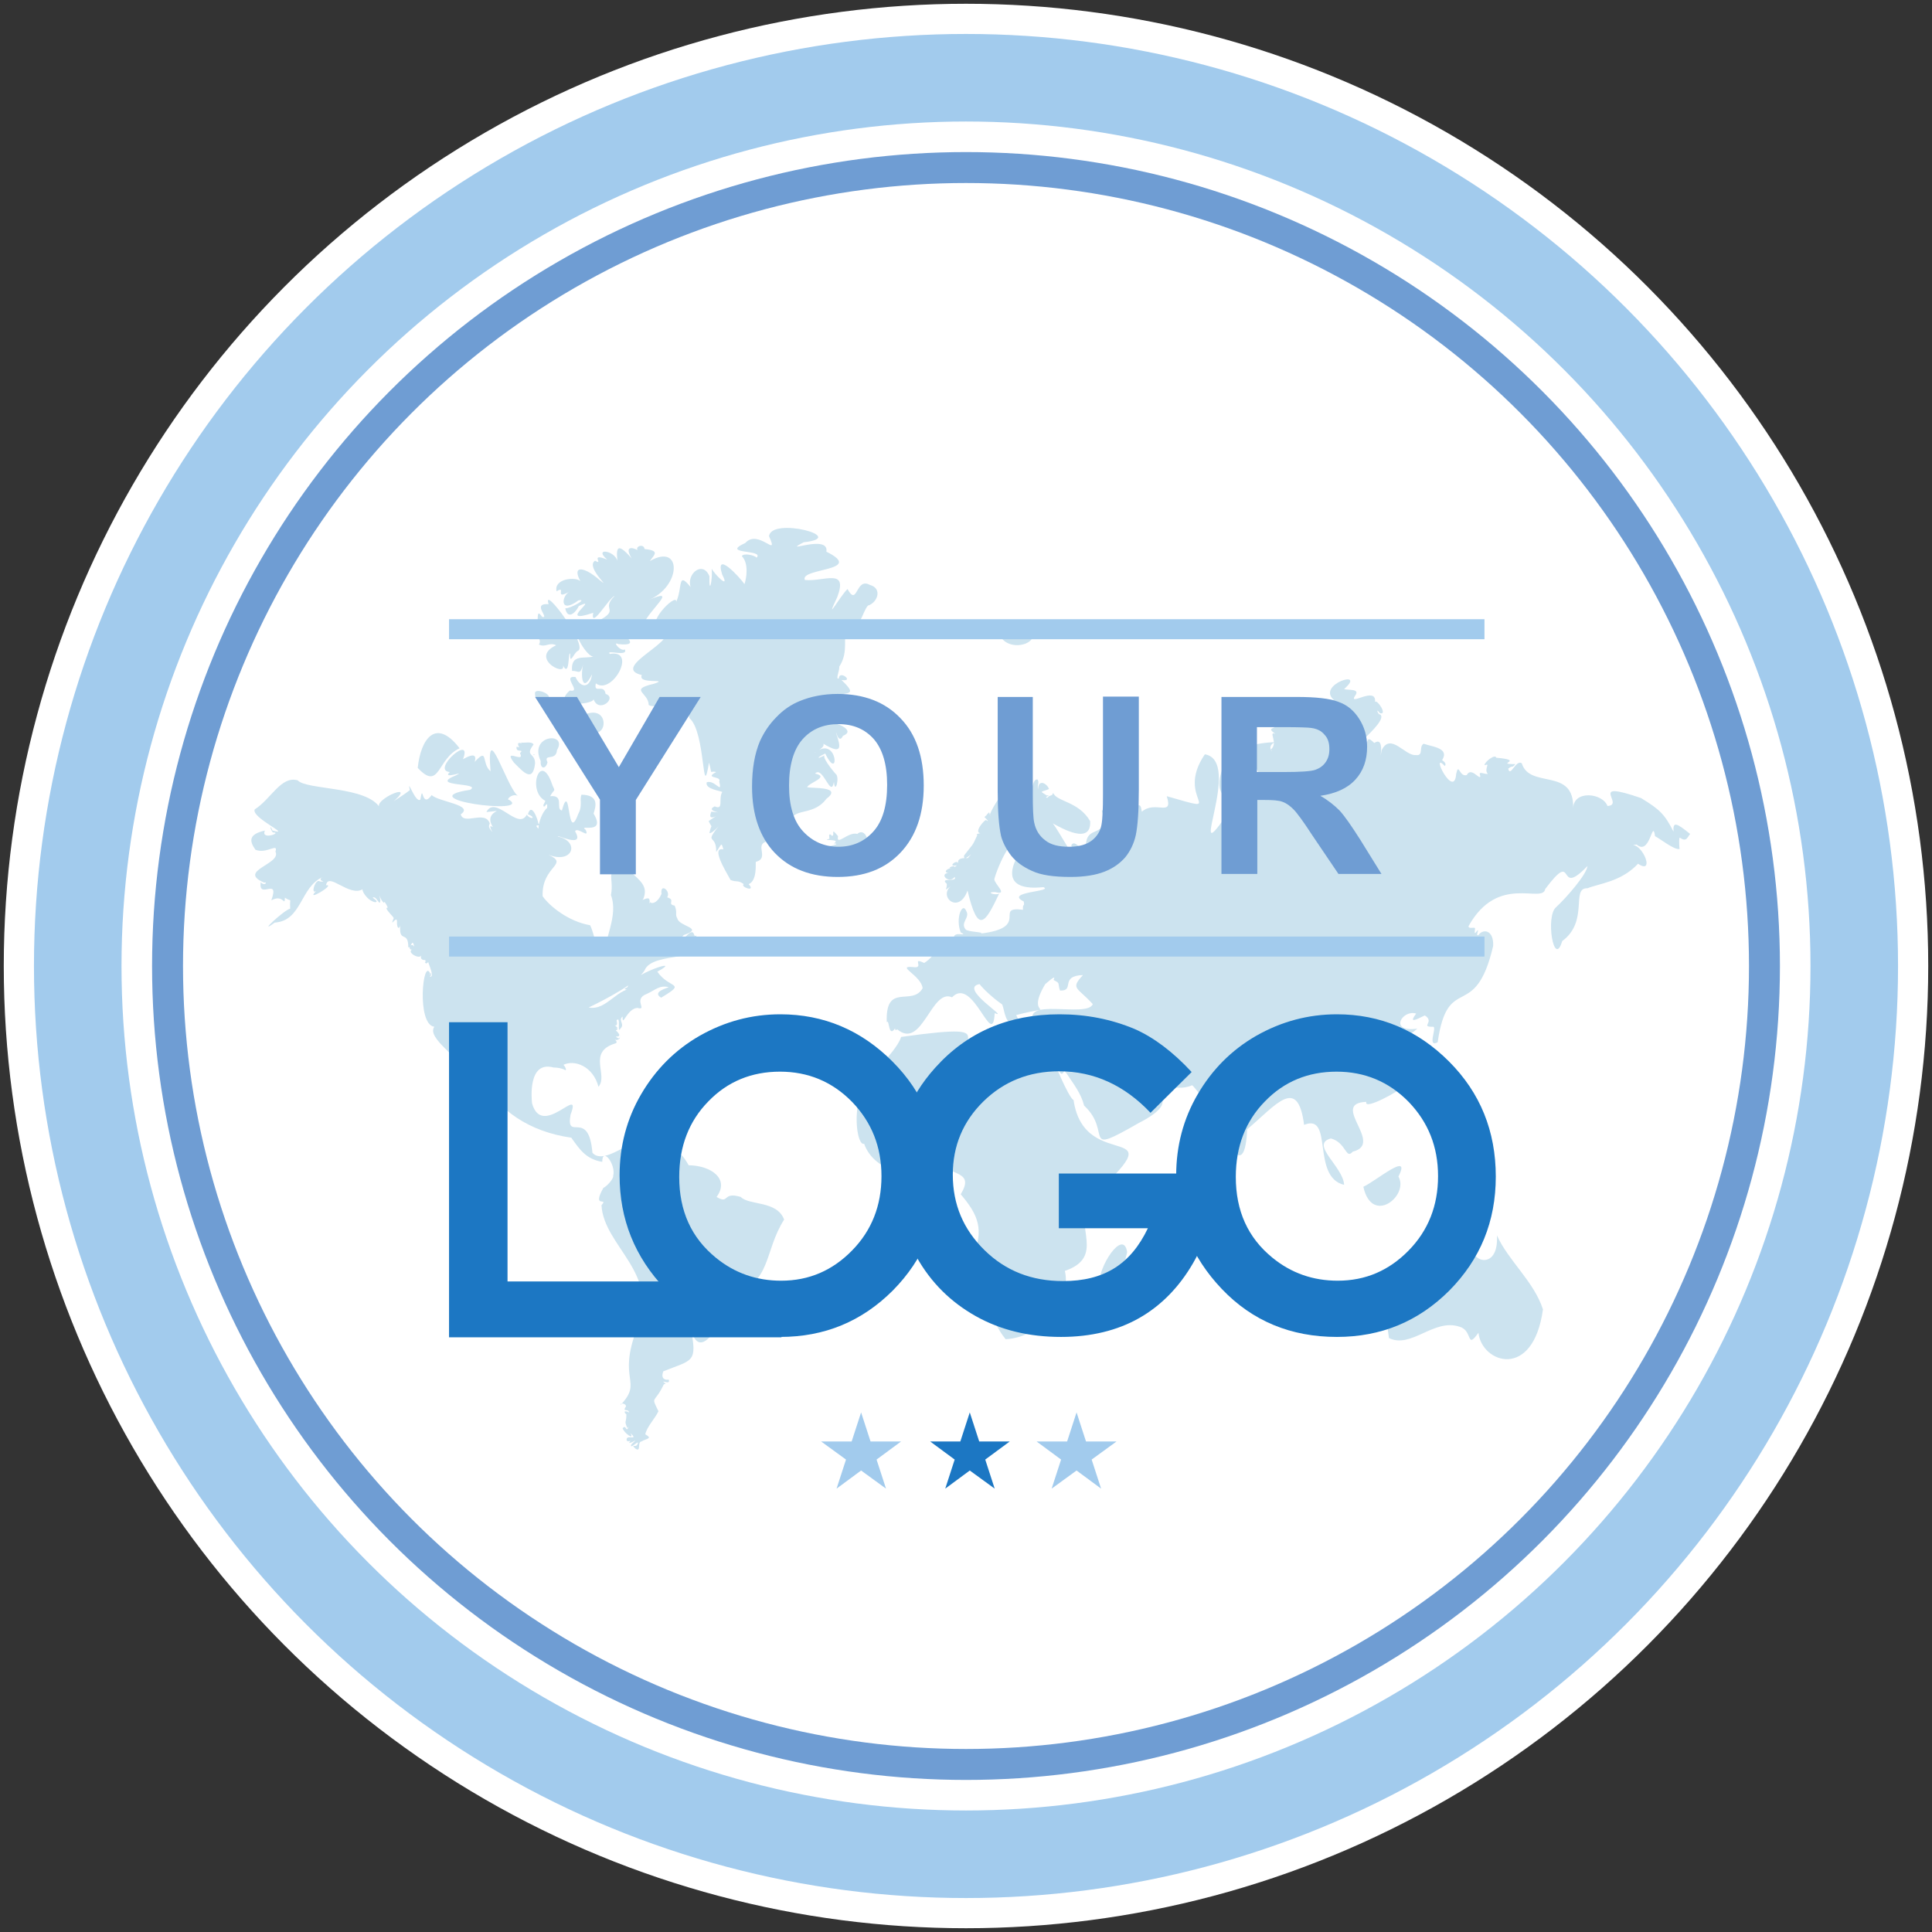 <?xml version="1.0" encoding="utf-8"?>
<!-- Generator: Adobe Illustrator 26.5.0, SVG Export Plug-In . SVG Version: 6.00 Build 0)  -->
<svg version="1.1" id="Calque_1" xmlns="http://www.w3.org/2000/svg" xmlns:xlink="http://www.w3.org/1999/xlink" x="0px" y="0px"
	 viewBox="0 0 512 512" style="enable-background:new 0 0 512 512;" xml:space="preserve">
<rect x="0" y="0" width="512" height="512" fill="#333333" stroke="none"/>
<style type="text/css">
	.st0{fill:#FFFFFF;}
	.st1{fill:#A2CBED;}
	.st2{fill:#6F9DD3;}
	.st3{fill:#CCE3EF;}
	.st4{fill:#1C77C3;}
</style>
<circle class="st0" cx="256" cy="256" r="255"/>
<circle class="st1" cx="256" cy="256" r="247"/>
<circle class="st0" cx="256" cy="256" r="223.8"/>
<circle class="st2" cx="256" cy="256" r="215.7"/>
<circle class="st0" cx="256" cy="256" r="207.5"/>
<g>
	<g>
		<path class="st3" d="M408.9,347c-2.4-7.4-9.1-12.8-12.2-19.6c0.6,9.9-8.2,6.9-6.3,1.6c-0.6-0.3-3.5-1-4.7-1.2
			c1.8,0.7-3.3,2.3-2.8,4.2c-1.8-1.9-5.8-1-4.7,1.4c-13.6,8.1-12.4,4.9-10.1,21.2c5.9,2.9,11.9-5.3,18.7-3c3.6,1,1.7,6.2,5,1.6
			C392.7,361.3,406.3,365.8,408.9,347z"/>
		<path class="st3" d="M207.8,323.2c-1.9-5.1-9.3-3.7-11.5-6c-5-1.5-2.9,2.1-6.4,0c3.5-4.7-1.3-8.3-7.4-8.4c-3-5.3-3.7-3.2-10.3-4.7
			c-3.1-3.9-2.6,3.3-4.1,1.1c2.1-6.3-7.6,4.3-11.1,0.3c-1-11.9-7.1-2.7-5.8-10.1c3.2-8.4-7.5,6.6-10.2-3c-0.1-1-1.2-11.4,5.7-9.5
			c1,0,2.3,0.2,3.1,0.7c0.6,0.1-0.5-1.9-0.7-1.3c3.1-1.7,8.1,0.3,9.5,5.7c2.7-3.1-3.1-9.2,4.5-11.5c0.6-0.2,0.2-0.7-0.2-1.1
			c0.8,0.8,2-1,1-0.2c-1.6-1,0.2-0.1,0.2-0.9c-0.3-1.1,0.8,1.8,0.2,0.2c-1.1-2.1-1.5-0.9-0.6-1.8c-1.3-1.3-0.6-0.1,0-0.3
			c-2.4-2.3,0.4,1-0.3-2c1.2-1.4,0.1,3.8,1,2.2c1.3-1.2-0.7-2.2,0.6-3.2c-0.1,3.1,1.1-2.1,3.9-2.3c2.9,0.8-1.3-2.3,2.5-3.7
			c2.2-1,3.4-2.4,5.8-1.8c-0.1,0.2-4.6,1.2-2,2.8c7-4.2,2.2-2.2-1-6.9c7.4-4-7,0.6-7.9,4.1c-3.1,1.4,4.7,0,2.6,0.2
			c-5.5-0.3-7.9,6.1-12.9,5.2c5.2-2.5,12.7-6.5,14.8-9.8c2.1-5.5,18.3-1.6,13.6-9.3c-0.7,0.8-0.1-2.1-2.2-0.2
			c-0.7,0.9-2.3,1.4-1,0.1c5.6-1.9-1.2-2.2-1.7-4.4c-0.7-1.2,0.1-1.4-0.7-3.4c-2.2-0.4,0.4-1.5-2-2.2c1.1-1.6-1.9-4-1.5-0.9
			c-0.9,2.1-2.3,2.8-3,2.2c-1.3,2,0.2,0.5-0.2-0.7c-0.2-1-2.5,0.7-1.6-0.2c1.3-3.4-0.7-4.7-4.2-7.9c-6.6-0.3-3.4,2.1-4.4,6.9
			c2.1,5.5-2,12-1.6,15.9c-2.6-1.4-2.5-4.9-3.9-7.9c-5.8-1-10.8-5.1-12.6-7.7c-0.3-8.1,7.3-8.4,1.5-11c6.6,2.6,8.4-3.5,2.6-4.8
			c-0.8-0.8,7.3,3.4,4.5-1.4c0.6-1.3,4,2.2,2.8-0.4c-2.2-1.6,5.6,1.5,2.1-4.3c0.7-2.1,1.4-4.9-3.2-5c-0.6,1.5,0.4,2.8-0.9,5.2
			c-3,8.1-1.9-9.6-4.3-1c-1.8-0.4,0.8-4.2-3.1-3.8c1.1-2.1,1.5-1,0.6-2.9c-3.2-9.8-7.1,2.1-1.5,4.3c-0.1-1.4-0.5,0.4-0.9,0.9
			c0.1,1.6,1.2-1.7,1,0.8c-1.4,1.2-2.3,4-2.3,5.5c-1.8-1.6,1.6-0.3,0-1.3c-0.3-1.6-1.9-5.7-2.8-2.5c2.4,0.9,0.8,1.6-0.3,0.1
			c-2.3,4.4-8.3-5.4-10.7-0.7c6.4-0.6-0.8-0.6,1.5,3.6c0.4,0.6-0.1,0.3-0.3,0.1c-0.6,0.2,0.8,2.1,0.2,1.4c-0.9-1.2-0.8-1.2-0.5-2.1
			c-1.3-3.6-6.9,0.6-7.7-2.4c3.7-2.5-5.9-3.3-7.7-5.1c-2.8,3.9-2.2-3.6-3,1.2c-1.3,1.1-3.6-6.2-2.8-2.5c-2.7,2.1-4.3,2.7-5.9,4.3
			c9.8-7.7-4.5-1.7-2,0.4c-3.4-5.8-19.5-4.7-21.8-7.3c-4.4-1.3-7.1,5-11.4,7.7c-1,2.2,10.2,7.1,4.7,5.6c-0.7-1.8-0.7-0.5,0.1,0.5
			c2.7,0-3.3,2.2-2.1-0.5c-4.3,1-4.2,2.7-2.5,5.1c3,1.2,6.1-2,5.3,0.5c1.7,3.3-10.3,5.1-3,8.2c1-0.3,0.2,1.1-0.9-0.1
			c-0.7,4.8,5.1-1.6,2.8,4.8c3.3-1.8,3.5,1.9,3.6-0.7c2.1,1.4,1.2-0.5,1.4,2.9c-1.7,0.4-9,7.3-4.1,3.7c7.3-0.5,6.7-9.5,12.8-12.1
			c-2.1,1,1.7,1.4-0.8,1.2c-1.2-1-2.6,3.7-1,2.5c-3.3,3.3,5.4-1.9,2.6-1.5c0.6-3.7,6.2,3.3,9.8,1c-0.6,0,0.9,3,3.2,3.5
			c1.4-0.2-1.3-1.3-0.4-1.3c0.9-0.1,1.7,2.6,1.8,0.8c-0.5-3.1-0.3-0.2,1,0.7c-0.1-1.2,1.4,2,0.9,1.2c-1.2,0.1,2.1,2.8,1.6,2.9
			c-1.1,2.8,0.8-0.9,0.9,0.7c-0.1,2.5,1,2.3,1-0.1c-0.9,6.7,2,2.1,2,7c0.7,0.6,1-2.8,1.6-0.1c-1-1.6-2.2,1.5,0,0.6
			c-2.9,0.4,1.6,3.2,1.9,1.5c-0.7,1.7,1.2,1.4,1,1.4c0.2,1.1,0.1,0.2-0.1,0.6c0.4,0.8,0.9-0.2,0.9,0c0.1,0.6,1.9,4.3,0.3,3.8
			c0.6-0.1,0.2-0.3,0.5-0.8c0.1-0.6-1.4,1.6-0.3,0c-1.9-4.5-3.7,13.5,1.1,14.1c-2.1,3,6.6,7.9,7.9,11.9c-0.5,0.3,3.2,7,5.2,6.2
			c-4-4.2-8.5-15.1-1.2-4.7c5.1,8.8,13.2,14.4,24.4,16c2.2,3.1,3.9,5.7,8.2,6.4c0-4.1,3.7,0.7,2.9,3.7c0.2,0.6-1.5,2.7-2.6,3.2
			c-3.2,5.7,1.5,2.3-0.5,4.6c0.6,10.9,15.7,18.1,9.4,32.7c-5.3,13.9,1.7,13.8-4.3,20.2c-0.2-0.6,1.4-0.4,1.4,0.4
			c-1,1.4,0.3,0.8,0.6,1.2c0.3,0.3,0.2,0.6-0.2,0.2c-1.6-0.4-0.2,0.9-0.3,0.7c0,2.6-0.7,1.4,0.3,3.8c0.1-0.6,0.3-0.5,0.2-0.2
			c-0.7,1.2-0.5-1-1.5,0.1c0.4,1.3,3.2,3.3,2.1,1.3c2.4,2.3-1.5,0-1,2c0.6,0.5,1.4-0.5,0.6,0.6c1,0,2.8-1.7,0.6,0.4
			c-0.6,1.7,2.5-1.8,1.6,0c-0.4,0.9-1.9-0.2-0.5,1.1c1.6,1.1,0.4-1.8,1.6-1.9c1.3-0.8,3.1-0.7,1-1.9c0.5-2.1,2.4-3.9,3.5-6.1
			c-2.1-4.3-1.1-1.8,1.4-7.1c0.1-0.1,0.8-0.3,0.4-0.3c-1.8-1.3,1.6,0.7,0.9-1c-0.9,0.2-2.2-0.2-1.4-2.2c7.8-3.1,9.1-2.2,7.2-11.6
			c2.4,10.5,9-2.6,11-8.5C204.6,339.7,202.4,331.7,207.8,323.2z"/>
		<path class="st3" d="M110.7,203.5c5.9,6.3,5.1-2.5,11.1-5.2C115.5,190.1,111.5,195.8,110.7,203.5z"/>
		<path class="st3" d="M147.5,156.7c2.8-1.7-0.9,2.5,3.4,0.1c-2.1,1.1-2.7,6.1,2.4,2.3c2.7-0.5-2.4,2.3-3.5,2.1
			c0.6,3.1,2.7,1.3,3.6-0.6c5.9-2.8-6.3,5.2,3.8,1.8c-0.8,4.7,4.2-4,5.7-4.5c-3.9,3.9,1.7,3.4-4.4,6.7c-5.4,1.5,4.4,8.1-3.9,1.1
			c-5-1.1,1.2,9.3,2.9,8.2c-2.4,0.9-6.3-0.9-5.9,3.9c1.8-0.1,2.1,1.4,3-1.9c-0.8,2.7-0.4,8.3,2.3,2.8c-0.5,3.7-3,3.8-4.4,0.7
			c-3.8-0.4,1.9,4.2-1.5,3.6c-5.3,4.7,6.2,3.8,6.3,2.3c1.4,3.9,6.4-0.4,3.2-1.4c-0.5-2.9-3.2,0.2-2.6-2.8c4.3,3.3,11.1-9.1,3.7-7.8
			c-1.2-1.3,4.9,0.9,4-1.2c-1.1,0.7-3.5-2.3-1.7-1.4c6.8,0.7-0.2-3.1,2.4-2.2c5,3.1,2.1-5.2,4.3-3.2c1.7-4,9.5-9.9,1.1-6.2
			c9-3.6,9.1-15.4,0.5-10.4c1.2-1.7,2.8-2.8-1.4-3.2c-0.1-1.5-2.6-0.8-1.8,0.4c0.3-0.1-4.2-2.3-1.6,2.1c-4.3-5-4.1-2.2-3.7,1.4
			c0.2-3.4-6.8-4.6-2.8-1.1c-4.9-2-0.7,1.7-3.2,0.3c-2.7,1.6,4.7,7.9,1.3,5.2c-4.3-3.8-7.5-4-5.2,0.2
			C152.6,152.8,146.7,153.3,147.5,156.7z"/>
		<path class="st3" d="M142.7,166.8c-3.1-0.1,1.5,2.3,0.1,4c1.8,0.9,2.6-0.7,4.6,0.2c-7.8,3.6,4.3,9.3,1.4,4.5
			c2.3,5.4,1.7-3.4,2.3-2.2c-0.1,3.1,0.9-0.2,2-0.8c3.1-1.1-9.6-18-7.7-12.4c-4.7-0.3,0.4,3.8-1.7,3.4c-1.9-2.7-0.7,1.5-1.6,1.6
			C142.7,166.4,146,166.4,142.7,166.8z"/>
		<path class="st3" d="M141.8,202.3c0-2.9-2.8-1.8-0.4-5c-0.5-1-2.8-0.2-3.4-0.6c0.9,0.5-0.4,0-0.7,0.3c-0.1,1.3,1.2,1.1-0.4,0.9
			c-0.3,1.8,2.2,0.4,0.9,1.7c1.5,2.9-4.7-1.6-1.6,2.5C138.6,204.5,141.2,207.6,141.8,202.3z"/>
		<path class="st3" d="M137.2,210.9c-3.1-2.6-8.4-21.1-7.2-6.5c-2.5-2.1-0.5-6.5-4.2-2.5c0.9-3-2.2-1.2-3.1-0.7c2.7-7-8.6,3-3.5,3.4
			c-2.2,2.1,4.4-0.5,1.8,0.8c-8,3.2,6.9,1.9,3.6,3.9c-16.6,2.5,16.4,6.7,10.4,2.7C133.9,212,135.7,210.2,137.2,210.9z"/>
		<path class="st3" d="M149.4,194c0.6-2,4.7,2.6,6.6-1c-0.2-1.3,0.3,1.5,1,1.1c4,1,4.2-6.3-0.9-5.1c-2.8,0.8-5,1.4-6.5,0.8
			c-2.1-3,1.3-4.5-3.6-4.6c-0.9,0.1-0.9,1.3-0.5-0.4c0-1.3-4.2-2.6-3.7-0.8c-0.1,1,0.9,1.6,1.5,2.7
			C149.5,185.3,143.7,194.2,149.4,194z"/>
		<path class="st3" d="M141.3,199.9c0.1,0.2,0.3,0.3,0.4,0.1"/>
		<path class="st3" d="M147.6,198.8c3-4.9-7.6-4.2-4.3,2.9c-0.2,2.1,1.3,2.3,1.8,0.3C143.9,199.6,147.4,201.8,147.6,198.8z"/>
		<path class="st3" d="M219,211.7c4.5-3.4-4-2.7-5.1-3.1c0.5-1.2,6.1-2.7,2.1-3.6c2.1-2.2,4.2,6.8,5,2.2c0.3,3.5,1.6-1.1,0.5-2.1
			c0.6,0.8-3.7-4.1-3-4.9c-2.6,1.3-1.6,0.3,0.2-0.5c3.9,8.1,3.4-5.4-2.9-0.1c0.2-0.4,2.9-1.4,2.4-2.5c5,3,4.7,1,3.4-2.7
			c-0.2-1.3,0.6,3.1,1.8,0.6c3.5-1.4-1.8-3.4-1.7-3.1c5.5-1.2,1.3-5-0.8-7.3c3.3-1.4,6.8,0.1,2.1-4.4c3.6,0.6-0.6-2.8-0.7-0.4
			c-1,0.4,0.3-2.3,0.1-3.1c2.7-4.2,0.7-7.5,2.2-11.3c3.5,1.9,3.7-2.9,5.4-4.9c2.6-0.8,3.9-4.6,0.5-5.5c-3.8-2.1-3.2,6-5.9,1.1
			c-2,1.9-6.3,9.7-2.7,2.1c2.9-7.8-3.5-4-8.6-4.5c-1.5-3.2,16.2-2.3,5.7-7.5c0.8-4.9-12.5,0.9-6-2.5c12.2-1.3-8.6-6.8-9.2-1.6
			c2.8,6.2-2.8-2.1-6.3,1.8c-6.8,3.1,5.2,1.6,3,3.9c-0.5-0.7-3.6-1.3-3.9-0.4c1.8,1.8,1.3,5.6,0.7,7.4c-1.4-2-8-9.1-5.9-2.5
			c2.2,4.2-2.1-0.2-2.8-1.6c0.3,2.8-0.7,7.5-0.6,2c-2.1-5.2-8.3,1.4-3.2,5.2c-5.8-7.9-3.6-2.8-5.6,1.6c0.3-2.8-9.2,6.7-3.9,7.1
			c6.5,2.5-14.2,10.2-5.2,12.3c-1.3,2.6,7.7,0.8,3.2,2.3c-6.8,1.6-1.4,2.3-1.4,5.6c2.2,1.6,9.9-3.3,10.8,3.5
			c4.4,3.7,3.3,23.1,5.2,11.8c1,3.7-0.1,2,1.9,2.5c-3.4,1.8,1.6,1,0.8,2.5c0.9,3.6-1.1-0.5-3.3,0.2c-0.6,1.9,4,2.3,4.1,2.6
			c-1.1,1.8,0.5,4.9-2,3.8c-3,1.4,4,1.9-0.9,1.4c-1.6,3.8,4.6-1.2-0.7,2.5c1.1,2.4,0.8,0.2,0.2,3.2c1,0.1,3.7-3.4,1.7-0.9
			c-2.7,3.7,0.2,1.2,0.1,5.9c1.5-2.1,1.3-2.8,1.9-0.7c-3.3-0.7,0.4,5.4,1.9,8.1c1.7,0.7,1.8-0.1,3.5,1.1c-1.1,0.7,3.4,2.3,1.3,0
			c2.3-0.9,1.8-5.4,1.9-5.9c3.6-0.9-0.2-4.4,2.6-5.3c1.2-3.5,3.6,1.8,6.9-6.2C211.1,214.3,215.8,216,219,211.7z"/>
		<path class="st3" d="M361.3,314.5c2.3,10.4,12.2,2.3,9.3-2.7C374.2,304.8,364.5,313.1,361.3,314.5z"/>
		<path class="st3" d="M225.5,227.6c6.9-1.7,4.2-8.9,1.7-6.6c-2.4-0.7-5.7,3.4-5.1,0.6c-2.2-2.7-0.7-0.1-1.6-0.1
			c-1.2-1.2-0.6,0.8-0.7,0.8c-2.7,0.6,3.4-0.1,1.2,1.2c2.6,0.2-3.5,1-0.9,0.9C222.9,225,220.3,228.2,225.5,227.6z"/>
		<path class="st3" d="M298.7,331.8c-1-6.4-7.9,4.1-7.4,8.9C294.4,351.6,298.9,331.1,298.7,331.8z"/>
		<path class="st3" d="M447.9,221c-3.6-2.9-4.6-3.4-4.4-0.6c-2.3-4.5-3.5-5.8-8.6-8.9c-14.5-5-4.1,1.8-8.9,2.1
			c-1.3-3.5-9.1-4.3-9.1,0.7c0.4-11.1-11.5-5.1-13.6-12c-1.5-1.2-3.1,3.9-3.6,1.4c1.4-1.1,0.7,0.1,1.9-1.2c-5.8,0,2.9-1-5.1-1.7
			c-0.2-1.1-3.1,1.1-3.1,2c1.8-0.7-0.3,1,0.9,2.3c-1.2,0.1-2.6-1-2,0.6c-0.1,1.2-2.4-2.6-3.6-0.3c-2,0.6-2.1-3.5-2.8-0.3
			c-0.5,7-7.1-6.4-3-2.1c0.7-0.9-1-1.6-0.7-1.6c2-3.2-2.7-3.5-4.9-4.3c-1.4,0.7,0.1,3.3-2.1,3c-2.8,0.3-6.6-6-9-1.4
			c-1.4,6.3,1.5-4.2-2-1.8c-3.2-3.1-0.3,2-5,2.1c-6.6,3.6,9.5-7.9,6.5-9.7c-0.3,0.4-1.4-2.1,0-0.3c2.1,0.6-0.7-3.7-1.3-3
			c0.4-4.3-7.2,1.3-5.3-1.6c1.5-2-1.8-1.4-2.9-1.8c6.2-5.4-7.5-1.2-2.7,2.9c-4.4-0.1-1.5-0.1-2.2,3c-1.6-4.1-8.8,1-13.5,2.7
			c1.5,2.5-2.9,1.1,0.2,3.3c-2.1-0.9,0.9,2.4-1.2,4.1c1.1,1.3-1.5-0.6,1-1.9c-1.6,0-5.7,0.4-6.9,1.3c-1.1,3.1,6.3,9.1,2.2,11.2
			c-0.5-2.8,1.6-5.6-4.8-7.2c-1.7,2.7-3.7,1.5,0.8,4.9c-4.3-0.4-3.6-2.6-3.8-6.4c-6.3,13.3,3.3,9.6,2.4,16c2.2,2.3-4.2-8.7-3,0
			c-10.4,15.1,4.8-14.9-5.4-16.6c-8.3,12.1,7,16-10.1,11.1c1.8,5.7-3,1-6.6,4.1c-0.5-3.2-0.8-1.3-5.3,1.1c-6.7,9-1.4-6-5.3-1.3
			c2.1,7.8-4.4,3.1-4.2,9.5c-1.3,1.6-2.9-2.2-3.9-0.4c2.5,7.3-3.1-3.6-4.9-5.8c2.2,1.2,10.3,5.9,9.9-0.6c-3.1-5.3-8.9-5.1-9.8-7.5
			c-0.2,1-1,0.5-1.5,1.3c-1.3,0,1.3-0.8-0.2-0.6c-2.1-1.3-1.5-0.8,0.6-1.7c-0.6-1.6-2.9-2.7-2.9,0.1c-0.3-1.3,0.4-1.6-0.1-2.6
			c-1.5-0.5-1.4,4.3-1.6,0.3c-3.1,6.3-0.1-2.7-2.5,0.9c-1.5,3.1-0.8,0.5-2.9,1.3c0.6,1.7-0.8,0.4-1.6,2.9c0.9-1.6-0.2-2.5-0.4-0.3
			c0.1-3.5-4.2,4.6-3.6,4.2c0.1,1.1-0.2-1.1-0.4-0.5c-0.8,0.7-0.2,0.4-1.1,1.1c-0.5-0.4,1.8,1.7,0.5,0.9c-0.1-0.7-3.5,3.2-1.6,3.4
			c-0.2,0.1-1.4,0.2-0.8,0.5c-1.5,3.3-1,2.1-3.5,5.4c-0.4,2.4,3.6-2.3,1,0.7c-2.2-0.1-2.7,0.4-2.6,1.3c-0.5-0.9-2.5,0.9-0.9,0.7
			c1.3-0.2,0.1,0,0.1,0.4c-0.5-0.7-2.3,0.5-0.9,0.2c-1.7,0.3-2.4,1.5,0,1.4c-3.9-0.5-0.9,3.2,0.8,1c0.9,1.5-4.2,0-2.1,1.8
			c0.2,1.6-1.3,2.3,1.7,0.2c-4.6,2.7,1.4,8.4,3.8,1.6c2.8,11.7,4.6,8.8,8.4,0.8c-1,0.6-3.8-0.4-1.1-0.4c3.7,1-0.2-2.2-0.2-3.4
			c0.8-3.1,5.4-14.3,8.7-10c-5.7,7.5-6.1,13.2,4.3,12.1c2.9,1.2-10.5,1.2-5.2,3.8c0.3,1.7-0.3,0.2-0.2,2.2c-8-1,2.2,4.7-11.2,6.3
			c1.3-0.4-3.5-0.4-4-1.1c-1.5-1.8,1.2-3.1,0.2-4.8c-1-2.7-3,1.8-1.5,5.6c2.3,1.2-1.8-0.4-1.8,1.3c-4,0.2-4.2,4.6-7.9,6.8
			c-3.5-1.7,0.2,1.5-2.8,1.1c-5-0.5,2.1,2.2,2.4,5.6c-2.8,4.9-9.9-1.7-9.5,9c0.8-1.1,0.3,5.2,2.7,0.8c-0.3-0.1-1,1.8,0.1,1.1
			c6.6,5.5,9-11,14.5-8.5c5.6-5.9,10.8,14.3,11.3,4.2c4.3,1.7-9.8-6.7-4-7.7c0.8,1.1,3.4,3.6,6,5.4c0.7,1.8,0.7,5.3,3.4,5.2
			c-3.8,1.9,3.7,4.2,0.3-2.4c12.5-3.2,1.8,1.6,7.7-8.2c2.3-2,2.7-2.1,2.2-1.1c1.9,1,1,0.6,1.7,2.8c4.1,0.2-0.2-3.9,6.1-4.1
			c-3.4,3.7-1.6,3.1,2.6,7.7c-1.5,3.8-19.3-2.1-15.5,5.2c-1.7,0.2,1.8,4.2,4.5,2.2c7.7-1.2,5.1,8.9-0.3,6.7c-2,3.1-12.8-5-11.7,0.6
			c-22.5-2.9,5-10.6-27.8-6c-1.4,4.7-11.6,12-3.1,10.2c-11-2-9.4,19.1-6.7,18.1c2.5,7.1,12.3,10,19.1,4.9c4.3,3.6,10.2,2.4,6.5,8.5
			c4.5,5.3,6.4,9.3,3.1,16.7c2.7,7.2,4.4,16.4,8.8,21.7c9.2-0.4,17.6-10.1,15.7-18.1c10.8-3.7,2.5-11.8,6.1-18.6
			c25-22.8-0.9-6.4-3.8-26.7c-1.2-0.3-6.2-12.2-3.9-7.9c1.3,3.4,2.3-3.5,1.9-0.7c4,0.3-2.1-0.2,0.1,1.5c2,3,3.9,5.4,4.7,8.6
			c7.7,7.1-1.2,13.6,14.5,4.6c12.5-6.4,3.6-8.9-2.8-9.8c-8.3-13.6,8,4,16.9-0.2c0.9,0.5,2.5,4,4.3,2.8c-3.6,2.6,2.5,2.9,2.3,1
			c-1,4.2,7.3,25.5,8,7.9c7.7-6.5,13.4-14.3,15.1-1.2c7.9-3.2,1.8,13.8,10.6,15.9c-0.2-4.8-9.2-10.8-3.5-12.3
			c4.1,1.1,3.9,5.7,5.8,3.5c8.5-2.1-6.3-12.8,3.6-13.2c-0.8,2.4,8.7-2.8,10.5-4.5c-1-1.7,5.2-5.1,0.9-5.8c0.2-0.2,2.6-1.9-0.5-2
			c0.9-0.5,3.1,1,1-0.8c-2.8-4-0.6-4.3,1.6-6.3c-7.6,1.1-4.1-5.1-0.3-4c-1.9,2.6-0.4,1.8,2.3,0.5c2.8,1.8-1.5,3.1,2.3,3
			c0.8,0.5-1.7,5.6,1.1,4.1c2.7-18.8,9.9-5,14.7-25.5c0.2-4.2-2.6-4.7-3.9-2.9c-0.8,0.3,0.1-1.1-0.2-1.3c-0.8,1-0.9,1.2-0.7-0.5
			c-0.1-0.4-1.9,0.3-1.7-0.6c7.8-14,19.6-5.8,20.3-9.8c8.4-11.2,2.7,2.8,11.2-6.1c-0.2,2.2-5.5,8.3-8.3,10.9
			c-2.9,2.3-0.6,16.4,1.6,9c7.2-5.3,2.2-14.2,6.7-14c3.2-1.3,8.9-1.7,13.4-6.5c5,3.4,0.6-7.3-2.9-4.6c0.9-0.7,3.9-0.2,2.2-0.8
			c3.9,4.1,4.5-7,5.2-1.9c1.4,0.7,5.1,3.7,6.5,3.4c-0.1-0.8-0.2-3.2,0.1-3C446.9,223.2,447.1,222,447.9,221z"/>
		<path class="st3" d="M264.5,166.8c1.2,8.1,16.3,2.8,5.2-2.4c-2.4,0.8,1,4.7-3.6-0.2C266.1,167.1,263.3,165.4,264.5,166.8z"/>
	</g>
</g>
<g>
	<path class="st4" d="M119,270.9h15.5v68.7h72.6v14.8H119V270.9z"/>
	<path class="st4" d="M206.8,268.8c11.5,0,21.4,4.2,29.7,12.5c8.3,8.3,12.4,18.5,12.4,30.5c0,11.9-4.1,21.9-12.3,30.2
		c-8.2,8.2-18.1,12.3-29.8,12.3c-12.2,0-22.4-4.2-30.5-12.7c-8.1-8.5-12.1-18.5-12.1-30.1c0-7.8,1.9-15,5.7-21.5s8.9-11.7,15.5-15.5
		C192.1,270.7,199.2,268.8,206.8,268.8z M206.7,284c-7.5,0-13.9,2.6-19,7.9c-5.1,5.2-7.7,11.9-7.7,20c0,9,3.2,16.1,9.7,21.4
		c5,4.1,10.8,6.1,17.3,6.1c7.4,0,13.6-2.7,18.8-8c5.2-5.3,7.8-11.9,7.8-19.7c0-7.8-2.6-14.3-7.8-19.7
		C220.5,286.6,214.1,284,206.7,284z"/>
	<path class="st4" d="M315.8,284.1l-10.9,10.8c-6.9-7.3-15-11-24.2-11c-8,0-14.7,2.7-20.1,8c-5.4,5.3-8.1,11.8-8.1,19.4
		c0,7.9,2.8,14.5,8.4,20c5.6,5.5,12.5,8.2,20.8,8.2c5.4,0,9.9-1.1,13.6-3.4c3.7-2.3,6.6-5.8,8.9-10.6h-23.6V311h41l0.1,3.4
		c0,7.1-1.8,13.9-5.5,20.3s-8.5,11.3-14.3,14.6s-12.8,5-20.7,5c-8.5,0-16-1.8-22.6-5.5c-6.6-3.7-11.9-8.9-15.7-15.7
		c-3.9-6.8-5.8-14.1-5.8-22c0-10.8,3.6-20.2,10.7-28.1c8.5-9.5,19.5-14.2,33-14.2c7.1,0,13.7,1.3,19.9,3.9
		C305.7,274.9,310.8,278.7,315.8,284.1z"/>
	<path class="st4" d="M354.3,268.8c11.5,0,21.4,4.2,29.7,12.5c8.3,8.3,12.4,18.5,12.4,30.5c0,11.9-4.1,21.9-12.3,30.2
		c-8.2,8.2-18.1,12.3-29.8,12.3c-12.2,0-22.4-4.2-30.5-12.7c-8.1-8.5-12.1-18.5-12.1-30.1c0-7.8,1.9-15,5.7-21.5
		c3.8-6.5,8.9-11.7,15.5-15.5C339.6,270.7,346.7,268.8,354.3,268.8z M354.2,284c-7.5,0-13.9,2.6-19,7.9c-5.1,5.2-7.7,11.9-7.7,20
		c0,9,3.2,16.1,9.7,21.4c5,4.1,10.8,6.1,17.3,6.1c7.4,0,13.6-2.7,18.8-8c5.2-5.3,7.8-11.9,7.8-19.7c0-7.8-2.6-14.3-7.8-19.7
		C368,286.6,361.6,284,354.2,284z"/>
</g>
<g>
	<path class="st2" d="M159,231.7v-19.8l-17.2-27.2h11.1l11.1,18.6l10.8-18.6h10.9L168.5,212v19.7H159z"/>
	<path class="st2" d="M199.3,208.5c0-4.8,0.7-8.8,2.1-12.1c1.1-2.4,2.5-4.5,4.4-6.4c1.8-1.9,3.9-3.3,6.1-4.2
		c2.9-1.2,6.3-1.9,10.1-1.9c6.9,0,12.5,2.1,16.6,6.4c4.2,4.3,6.2,10.3,6.2,17.9c0,7.6-2.1,13.5-6.2,17.8c-4.1,4.3-9.6,6.4-16.6,6.4
		c-7,0-12.6-2.1-16.7-6.4C201.4,221.9,199.3,216,199.3,208.5z M209.1,208.2c0,5.3,1.2,9.4,3.7,12.1c2.5,2.7,5.6,4.1,9.4,4.1
		c3.8,0,6.9-1.4,9.3-4.1c2.4-2.7,3.6-6.8,3.6-12.3c0-5.4-1.2-9.4-3.5-12.1c-2.4-2.7-5.5-4-9.4-4c-3.9,0-7.1,1.3-9.5,4
		S209.1,202.8,209.1,208.2z"/>
	<path class="st2" d="M264.2,184.7h9.5v25.5c0,4,0.1,6.7,0.4,7.9c0.4,1.9,1.4,3.5,2.9,4.6c1.5,1.2,3.6,1.7,6.3,1.7
		c2.7,0,4.7-0.6,6.1-1.7s2.2-2.5,2.5-4.1c0.3-1.6,0.4-4.3,0.4-8v-26h9.5v24.7c0,5.6-0.3,9.6-0.8,12c-0.5,2.3-1.5,4.3-2.8,5.9
		c-1.4,1.6-3.2,2.9-5.5,3.8s-5.3,1.4-9,1.4c-4.5,0-7.9-0.5-10.2-1.6c-2.3-1-4.2-2.4-5.5-4c-1.3-1.7-2.2-3.4-2.7-5.2
		c-0.6-2.7-0.9-6.7-0.9-11.9V184.7z"/>
	<path class="st2" d="M323.7,231.7v-47h20c5,0,8.7,0.4,11,1.3c2.3,0.8,4.1,2.3,5.5,4.5s2.1,4.6,2.1,7.4c0,3.5-1,6.4-3.1,8.7
		c-2.1,2.3-5.2,3.7-9.3,4.3c2.1,1.2,3.7,2.5,5.1,3.9c1.3,1.4,3.1,4,5.4,7.6l5.7,9.2h-11.4l-6.9-10.2c-2.4-3.7-4.1-6-5-6.9
		s-1.8-1.6-2.9-2c-1-0.4-2.6-0.5-4.8-0.5h-1.9v19.6H323.7z M333.1,204.6h7c4.6,0,7.4-0.2,8.5-0.6c1.1-0.4,2-1,2.7-2s1-2.1,1-3.5
		c0-1.6-0.4-2.9-1.3-3.8c-0.8-1-2-1.6-3.6-1.8c-0.8-0.1-3.1-0.2-6.9-0.2h-7.4V204.6z"/>
</g>
<polygon class="st4" points="257,374.3 259.5,382 267.6,382 261.1,386.8 263.6,394.5 257,389.7 250.5,394.5 253,386.8 246.5,382 
	254.5,382 "/>
<polygon class="st1" points="228.2,374.3 230.7,382 238.8,382 232.3,386.8 234.8,394.5 228.2,389.7 221.7,394.5 224.2,386.8 
	217.6,382 225.7,382 "/>
<polygon class="st1" points="285.3,374.3 287.8,382 295.9,382 289.3,386.8 291.8,394.5 285.3,389.7 278.7,394.5 281.2,386.8 
	274.7,382 282.8,382 "/>
<rect x="119" y="248.2" class="st1" width="274.4" height="5.3"/>
<rect x="119" y="164.1" class="st1" width="274.4" height="5.3"/>
</svg>
